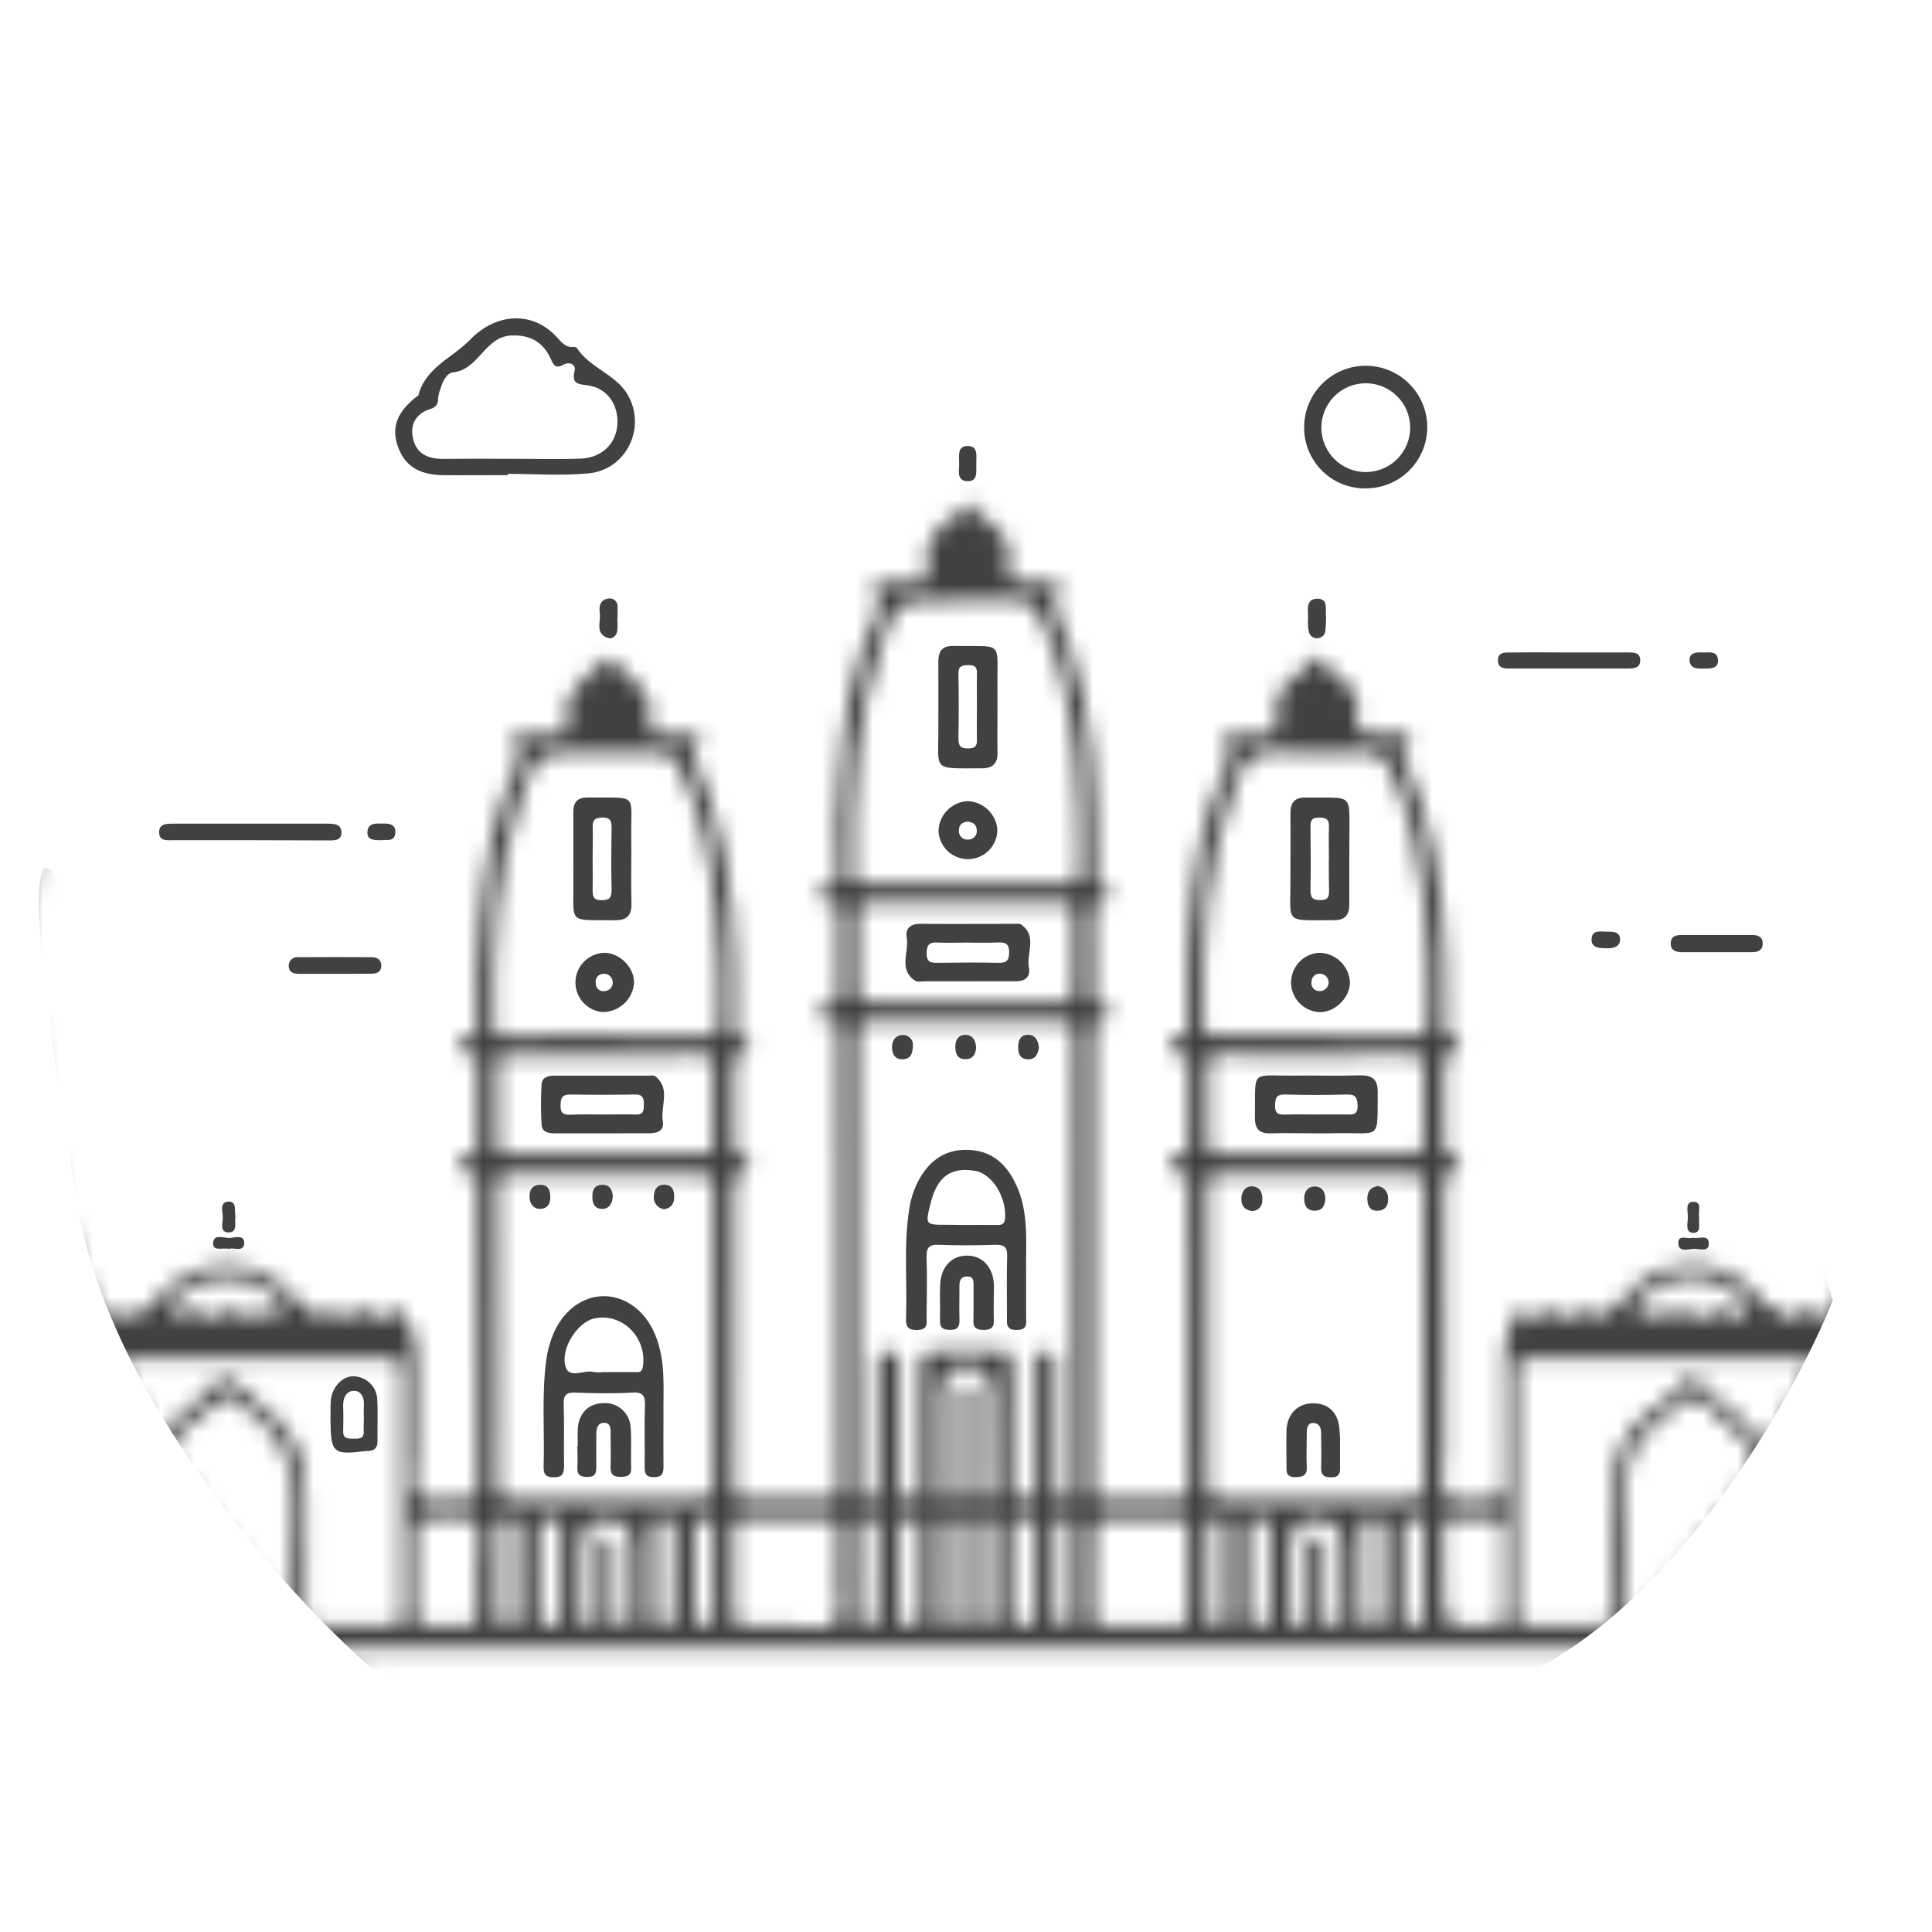 <svg width="114" height="114" viewBox="0 0 114 114" fill="none" xmlns="http://www.w3.org/2000/svg">
<g clip-path="url(#clip0_20_457)">
<path d="M29.967 28.036C28.688 28.036 27.409 28.052 26.13 28.036C24.655 28.015 23.819 27.437 23.439 26.229C23.104 25.162 23.461 24.282 24.589 23.396C24.613 23.376 24.674 23.373 24.678 23.353C25.094 21.677 26.706 21.121 27.758 20.026C29.253 18.489 31.398 18.31 32.849 19.884C33.136 20.194 33.369 20.529 33.858 20.471C33.893 20.468 33.927 20.473 33.96 20.485C33.992 20.498 34.021 20.518 34.045 20.543C34.8 21.706 36.295 22.068 37.011 23.247C38.178 25.181 36.984 27.72 34.723 27.932C33.149 28.081 31.547 27.961 29.958 27.961L29.967 28.036ZM30.119 27.071C31.502 27.071 32.885 27.11 34.266 27.061C35.53 27.013 36.383 26.154 36.433 24.998C36.483 23.841 35.809 22.918 34.736 22.748C34.199 22.66 33.696 22.714 33.904 21.885C34.008 21.469 33.548 21.346 33.269 21.506C32.745 21.81 32.645 21.494 32.477 21.13C32.013 20.144 31.229 19.736 30.135 19.799C28.594 19.89 28.251 21.818 26.722 21.972C26.369 22.007 26.117 22.506 25.994 22.922C25.918 23.114 25.868 23.316 25.847 23.521C25.863 23.658 25.828 23.795 25.747 23.907C25.666 24.018 25.547 24.095 25.412 24.122C24.547 24.397 24.179 25.033 24.372 25.881C24.58 26.805 25.296 27.087 26.18 27.079C27.492 27.062 28.804 27.071 30.119 27.071Z" fill="#414042"/>
<path d="M80.548 28.818C80.071 28.82 79.599 28.727 79.159 28.544C78.719 28.361 78.319 28.092 77.984 27.753C77.65 27.414 77.386 27.011 77.208 26.569C77.031 26.126 76.944 25.653 76.952 25.177C76.957 24.699 77.056 24.228 77.243 23.789C77.43 23.35 77.702 22.953 78.043 22.619C78.383 22.285 78.787 22.021 79.229 21.843C79.672 21.665 80.145 21.576 80.623 21.581C81.1 21.586 81.571 21.685 82.01 21.872C82.449 22.059 82.847 22.331 83.181 22.672C83.515 23.012 83.778 23.416 83.956 23.858C84.134 24.301 84.223 24.774 84.219 25.251C84.204 26.211 83.809 27.125 83.121 27.794C82.433 28.462 81.507 28.83 80.548 28.818ZM77.969 25.262C77.972 25.606 78.044 25.946 78.179 26.262C78.314 26.579 78.51 26.866 78.755 27.107C79.001 27.347 79.292 27.537 79.612 27.666C79.931 27.794 80.272 27.858 80.616 27.855C80.96 27.851 81.301 27.78 81.617 27.645C81.934 27.51 82.221 27.314 82.461 27.068C82.702 26.823 82.892 26.532 83.021 26.212C83.149 25.893 83.213 25.552 83.21 25.208C83.206 24.864 83.135 24.523 83 24.207C82.865 23.89 82.669 23.604 82.423 23.363C82.177 23.122 81.886 22.932 81.567 22.804C81.248 22.675 80.906 22.611 80.562 22.614C80.218 22.618 79.878 22.689 79.562 22.824C79.245 22.959 78.958 23.155 78.717 23.401C78.477 23.647 78.286 23.938 78.158 24.257C78.03 24.576 77.965 24.918 77.969 25.262Z" fill="#414042"/>
<path d="M14.768 49.577C13.246 49.577 11.721 49.577 10.193 49.577C9.856 49.577 9.425 49.644 9.392 49.161C9.355 48.612 9.808 48.602 10.189 48.602C13.239 48.602 16.289 48.602 19.339 48.602C19.737 48.602 20.171 48.639 20.146 49.161C20.119 49.625 19.691 49.59 19.344 49.59L14.768 49.577Z" fill="#414042"/>
<path d="M92.674 38.5H96.085C96.405 38.5 96.754 38.5 96.781 38.916C96.815 39.4 96.44 39.448 96.076 39.448C93.764 39.448 91.451 39.448 89.138 39.448C88.804 39.448 88.384 39.469 88.388 38.963C88.392 38.458 88.804 38.504 89.145 38.502C90.326 38.485 91.509 38.498 92.674 38.5Z" fill="#414042"/>
<path d="M19.759 57.463C19.067 57.463 18.372 57.463 17.68 57.463C17.326 57.463 17.039 57.394 17.039 56.978C17.038 56.908 17.051 56.838 17.079 56.773C17.106 56.709 17.148 56.651 17.2 56.604C17.252 56.557 17.314 56.521 17.381 56.5C17.448 56.479 17.518 56.472 17.588 56.481C19.041 56.471 20.497 56.471 21.956 56.481C22.253 56.481 22.507 56.635 22.498 56.984C22.486 57.4 22.182 57.459 21.841 57.456C21.147 57.459 20.454 57.463 19.759 57.463Z" fill="#414042"/>
<path d="M101.326 56.186H99.265C98.882 56.186 98.558 56.086 98.587 55.623C98.612 55.207 98.932 55.173 99.263 55.173C100.637 55.173 102.011 55.173 103.387 55.173C103.738 55.173 104.011 55.273 104.011 55.672C104.011 56.072 103.73 56.184 103.387 56.186H101.326Z" fill="#414042"/>
<path d="M78.248 36.406C78.247 36.691 78.231 36.975 78.202 37.258C78.185 37.361 78.135 37.455 78.059 37.526C77.984 37.598 77.887 37.642 77.784 37.653C77.663 37.674 77.539 37.648 77.437 37.581C77.334 37.514 77.261 37.411 77.233 37.292C77.18 37.022 77.163 36.746 77.183 36.472C77.195 36.011 77.023 35.347 77.711 35.331C78.435 35.308 78.171 36.004 78.248 36.406Z" fill="#414042"/>
<path d="M36.424 36.508C36.446 36.747 36.446 36.988 36.424 37.227C36.368 37.533 36.137 37.745 35.834 37.63C35.102 37.356 35.465 36.695 35.393 36.194C35.337 35.792 35.393 35.395 35.886 35.32C35.954 35.305 36.024 35.306 36.092 35.322C36.16 35.339 36.222 35.371 36.276 35.416C36.329 35.461 36.371 35.517 36.399 35.581C36.427 35.645 36.44 35.714 36.437 35.784C36.451 36.025 36.437 36.266 36.437 36.508H36.424Z" fill="#414042"/>
<path d="M57.61 27.37C57.585 27.786 57.741 28.41 57.086 28.393C56.431 28.377 56.596 27.77 56.596 27.339C56.596 26.909 56.473 26.299 57.115 26.316C57.758 26.333 57.59 26.948 57.61 27.37Z" fill="#414042"/>
<path d="M94.704 55.953C94.288 55.953 93.872 55.882 93.914 55.389C93.949 54.857 94.436 54.974 94.796 54.974C95.156 54.974 95.642 54.961 95.592 55.485C95.547 55.934 95.102 55.968 94.704 55.953Z" fill="#414042"/>
<path d="M100.594 39.452C100.216 39.452 99.746 39.5 99.698 38.993C99.654 38.523 100.064 38.479 100.43 38.5C100.796 38.521 101.364 38.346 101.372 38.986C101.378 39.452 100.948 39.446 100.594 39.452Z" fill="#414042"/>
<path d="M22.554 49.577C22.111 49.577 21.679 49.6 21.681 49.13C21.681 48.531 22.198 48.594 22.606 48.594C22.964 48.594 23.349 48.627 23.328 49.118C23.294 49.715 22.802 49.519 22.554 49.577Z" fill="#414042"/>
<path d="M13.895 71.757C13.829 72.144 14.043 72.708 13.506 72.72C12.934 72.733 13.148 72.163 13.146 71.832C13.144 71.501 12.938 70.928 13.471 70.903C14.003 70.878 13.816 71.445 13.895 71.757Z" fill="#414042"/>
<path d="M13.494 73.691C13.157 73.604 12.543 73.866 12.574 73.344C12.61 72.768 13.234 73.078 13.602 73.044C13.905 73.015 14.434 72.851 14.409 73.354C14.38 73.916 13.81 73.585 13.494 73.691Z" fill="#414042"/>
<path d="M99.878 73.03C100.215 73.134 100.785 72.803 100.827 73.332C100.872 73.912 100.282 73.687 99.966 73.687C99.65 73.687 99.073 73.92 99.034 73.402C98.996 72.78 99.589 73.153 99.878 73.03Z" fill="#414042"/>
<path d="M100.265 71.826C100.205 72.171 100.427 72.749 99.92 72.745C99.412 72.741 99.591 72.162 99.595 71.819C99.6 71.476 99.41 70.904 99.934 70.913C100.459 70.921 100.184 71.501 100.265 71.826Z" fill="#414042"/>
<path d="M60.547 75.022V77.725C60.547 78.093 60.643 78.461 60.017 78.476C59.343 78.493 59.413 78.106 59.416 77.684C59.416 76.507 59.393 75.332 59.428 74.149C59.447 73.597 59.262 73.431 58.721 73.45C57.614 73.485 56.506 73.498 55.393 73.45C54.769 73.421 54.657 73.672 54.674 74.225C54.711 75.365 54.688 76.513 54.674 77.648C54.674 78.046 54.801 78.47 54.104 78.48C53.48 78.48 53.447 78.185 53.463 77.715C53.538 75.61 53.316 73.5 53.642 71.402C53.719 70.855 53.879 70.322 54.116 69.823C54.705 68.623 55.62 67.837 57.028 67.848C58.436 67.858 59.339 68.609 59.923 69.836C60.73 71.491 60.522 73.269 60.547 75.022ZM56.974 72.281C57.598 72.281 58.222 72.269 58.833 72.281C59.183 72.292 59.297 72.179 59.309 71.813C59.357 70.566 58.519 69.253 57.535 69.087C56.094 68.846 55.296 69.432 54.905 71.021C54.595 72.269 54.595 72.269 55.836 72.269L56.974 72.281Z" fill="#414042"/>
<path d="M58.636 76.76C58.636 77.037 58.636 77.313 58.636 77.592C58.636 78.029 58.767 78.488 58.012 78.474C57.311 78.457 57.451 78.033 57.444 77.642C57.444 77.087 57.444 76.534 57.444 75.978C57.444 75.683 57.511 75.288 57.029 75.319C56.613 75.344 56.6 75.691 56.613 76.014C56.613 76.602 56.594 77.191 56.613 77.779C56.631 78.218 56.584 78.488 56.018 78.472C55.525 78.457 55.452 78.237 55.465 77.833C55.483 77.141 55.442 76.446 55.479 75.754C55.535 74.714 56.19 74.073 57.093 74.09C57.996 74.107 58.603 74.787 58.649 75.82C58.651 76.136 58.634 76.448 58.636 76.76Z" fill="#414042"/>
<path d="M61.303 61.821C61.235 62.196 61.11 62.508 60.68 62.504C60.178 62.504 60.07 62.16 60.079 61.742C60.087 61.324 60.268 61.05 60.669 61.06C61.112 61.071 61.268 61.426 61.303 61.821Z" fill="#414042"/>
<path d="M57.598 61.821C57.571 62.2 57.411 62.487 56.995 62.497C56.51 62.51 56.371 62.202 56.371 61.763C56.371 61.324 56.579 61.069 56.947 61.062C57.373 61.056 57.583 61.385 57.598 61.821Z" fill="#414042"/>
<path d="M53.867 61.568C53.883 62.191 53.715 62.478 53.305 62.503C52.839 62.532 52.64 62.25 52.633 61.8C52.633 61.395 52.842 61.102 53.206 61.075C53.358 61.053 53.514 61.093 53.637 61.185C53.761 61.278 53.844 61.415 53.867 61.568Z" fill="#414042"/>
<path d="M39.149 83.61C39.149 84.579 39.138 85.55 39.149 86.522C39.149 86.925 39.088 87.158 38.591 87.162C38.094 87.166 38.034 86.927 38.038 86.538C38.053 85.359 38.015 84.18 38.055 83.003C38.075 82.412 37.994 82.121 37.289 82.171C36.185 82.238 35.072 82.217 33.962 82.171C33.419 82.153 33.242 82.311 33.261 82.864C33.303 84.076 33.261 85.288 33.282 86.501C33.282 86.979 33.167 87.185 32.643 87.17C32.159 87.158 32.065 86.944 32.078 86.528C32.14 84.448 31.957 82.369 32.227 80.289C32.293 79.776 32.423 79.274 32.616 78.794C33.186 77.368 34.344 76.48 35.634 76.482C36.923 76.484 38.111 77.376 38.67 78.788C39.309 80.346 39.124 81.986 39.149 83.61ZM35.565 80.961C36.189 80.961 36.813 80.961 37.437 80.961C37.66 80.961 37.88 81.021 37.936 80.637C38.196 78.911 36.676 77.409 35.025 77.808C34.093 78.035 33.074 79.53 33.361 80.612C33.579 81.418 34.473 80.788 35.037 80.959C35.212 80.984 35.39 80.984 35.565 80.961Z" fill="#414042"/>
<path d="M34.093 85.332C34.093 84.987 34.074 84.642 34.093 84.292C34.159 83.373 34.733 82.812 35.598 82.793C35.797 82.779 35.996 82.805 36.184 82.869C36.373 82.932 36.547 83.032 36.697 83.163C36.846 83.294 36.969 83.454 37.057 83.632C37.145 83.811 37.197 84.004 37.21 84.203C37.275 84.991 37.21 85.79 37.243 86.58C37.262 87.064 37.035 87.139 36.619 87.145C36.162 87.145 36.012 86.979 36.029 86.538C36.054 85.914 36.029 85.29 36.029 84.679C36.029 84.374 36.072 83.962 35.661 83.953C35.211 83.953 35.184 84.357 35.186 84.719C35.186 85.343 35.176 85.966 35.186 86.58C35.186 86.95 35.105 87.145 34.673 87.147C34.24 87.15 34.036 87.029 34.068 86.565C34.097 86.149 34.068 85.734 34.068 85.318L34.093 85.332Z" fill="#414042"/>
<path d="M32.469 70.611C32.496 71.015 32.3 71.335 31.857 71.331C31.483 71.331 31.258 71.029 31.246 70.647C31.231 70.231 31.402 69.913 31.88 69.91C32.311 69.91 32.467 70.179 32.469 70.611Z" fill="#414042"/>
<path d="M39.19 71.352C39.096 71.339 39.005 71.308 38.923 71.26C38.841 71.211 38.769 71.147 38.713 71.07C38.657 70.993 38.616 70.906 38.595 70.813C38.573 70.72 38.57 70.624 38.587 70.53C38.612 70.154 38.816 69.873 39.252 69.906C39.689 69.94 39.787 70.264 39.783 70.643C39.779 71.021 39.6 71.293 39.19 71.352Z" fill="#414042"/>
<path d="M36.162 70.574C36.139 70.977 35.969 71.308 35.578 71.331C35.11 71.358 34.933 71.021 34.954 70.578C34.954 70.175 35.11 69.906 35.557 69.911C36.004 69.915 36.117 70.218 36.162 70.574Z" fill="#414042"/>
<path d="M79.069 85.482C79.069 85.827 79.069 86.174 79.069 86.522C79.086 86.908 79.05 87.177 78.532 87.17C78.058 87.17 77.942 86.979 77.956 86.546C77.979 85.887 77.956 85.23 77.956 84.571C77.956 84.265 77.852 83.985 77.524 83.966C77.151 83.947 77.108 84.265 77.108 84.552C77.108 85.209 77.077 85.869 77.108 86.526C77.137 87.054 76.9 87.15 76.428 87.162C75.891 87.162 75.906 86.856 75.91 86.49C75.91 85.798 75.891 85.105 75.91 84.411C75.949 83.4 76.607 82.774 77.551 82.803C78.451 82.832 79.007 83.427 79.042 84.436C79.079 84.777 79.069 85.124 79.069 85.482Z" fill="#414042"/>
<path d="M81.261 69.985C81.43 69.996 81.59 70.069 81.708 70.19C81.826 70.312 81.894 70.473 81.9 70.642C81.939 71.058 81.804 71.406 81.323 71.441C80.908 71.47 80.71 71.233 80.683 70.817C80.656 70.401 80.793 70.094 81.261 69.985Z" fill="#414042"/>
<path d="M73.847 71.454C73.371 71.374 73.212 71.063 73.252 70.642C73.291 70.264 73.528 69.969 73.913 70.004C74.356 70.044 74.51 70.389 74.483 70.823C74.488 70.908 74.475 70.993 74.445 71.072C74.414 71.151 74.367 71.222 74.307 71.282C74.247 71.342 74.175 71.388 74.095 71.417C74.016 71.447 73.931 71.459 73.847 71.454Z" fill="#414042"/>
<path d="M78.2 70.736C78.187 71.152 78.015 71.429 77.605 71.439C77.137 71.451 76.954 71.16 76.956 70.711C76.956 70.295 77.179 70.023 77.545 70.01C77.992 69.996 78.2 70.316 78.2 70.736Z" fill="#414042"/>
<path d="M33.831 50.617C33.831 49.717 33.831 48.816 33.831 47.914C33.831 47.304 34.093 47.048 34.715 47.057C37.722 47.1 37.21 46.724 37.248 49.477C37.264 50.758 37.225 52.039 37.26 53.32C37.279 54.05 36.959 54.306 36.266 54.3C33.465 54.271 33.86 54.562 33.833 51.967C33.826 51.517 33.831 51.068 33.831 50.617ZM34.968 50.605C34.968 51.228 34.981 51.852 34.968 52.476C34.968 52.865 34.987 53.127 35.503 53.117C35.958 53.117 36.095 52.969 36.087 52.52C36.06 51.309 36.068 50.097 36.087 48.885C36.087 48.496 36.066 48.236 35.555 48.242C35.097 48.242 34.95 48.396 34.972 48.841C34.991 49.425 34.968 50.016 34.968 50.605Z" fill="#414042"/>
<path d="M37.412 58.018C37.373 58.485 37.158 58.921 36.811 59.236C36.464 59.551 36.01 59.723 35.54 59.717C35.089 59.674 34.671 59.458 34.376 59.113C34.081 58.768 33.931 58.323 33.957 57.87C33.984 57.417 34.186 56.992 34.52 56.685C34.854 56.378 35.295 56.212 35.748 56.223C36.643 56.279 37.447 57.145 37.412 58.018ZM35.54 57.465C35.478 57.474 35.418 57.495 35.364 57.528C35.31 57.562 35.264 57.605 35.227 57.657C35.191 57.709 35.166 57.768 35.154 57.83C35.142 57.892 35.142 57.956 35.156 58.018C35.151 58.086 35.163 58.154 35.189 58.217C35.215 58.28 35.256 58.336 35.308 58.38C35.359 58.425 35.42 58.457 35.486 58.474C35.552 58.49 35.621 58.492 35.688 58.477C35.755 58.474 35.821 58.457 35.882 58.427C35.942 58.397 35.996 58.355 36.039 58.303C36.083 58.252 36.116 58.192 36.135 58.128C36.155 58.063 36.161 57.995 36.154 57.928C36.148 57.857 36.127 57.787 36.092 57.724C36.057 57.66 36.01 57.605 35.952 57.561C35.895 57.517 35.829 57.486 35.759 57.47C35.688 57.453 35.615 57.451 35.545 57.465H35.54Z" fill="#414042"/>
<path d="M79.616 50.708C79.616 51.605 79.616 52.503 79.616 53.399C79.616 53.99 79.35 54.297 78.743 54.295C75.738 54.295 76.156 54.568 76.143 51.929C76.143 50.619 76.158 49.307 76.143 47.997C76.143 47.346 76.389 47.05 77.058 47.061C79.897 47.105 79.618 46.705 79.623 49.467C79.618 49.881 79.616 50.294 79.616 50.708ZM78.416 50.789C78.416 50.134 78.394 49.477 78.416 48.822C78.439 48.369 78.275 48.238 77.83 48.242C77.385 48.246 77.32 48.431 77.327 48.803C77.341 50.051 77.35 51.288 77.327 52.53C77.327 52.989 77.476 53.112 77.919 53.112C78.362 53.112 78.431 52.917 78.421 52.549C78.408 51.962 78.408 51.378 78.408 50.789H78.416Z" fill="#414042"/>
<path d="M79.655 57.945C79.67 58.819 78.846 59.679 77.954 59.721C77.498 59.726 77.058 59.554 76.728 59.24C76.397 58.926 76.202 58.495 76.184 58.04C76.166 57.584 76.326 57.14 76.631 56.801C76.935 56.461 77.36 56.254 77.815 56.223C78.284 56.22 78.736 56.397 79.078 56.718C79.421 57.038 79.627 57.477 79.655 57.945ZM77.9 57.454C77.832 57.449 77.764 57.458 77.701 57.481C77.637 57.504 77.579 57.54 77.53 57.587C77.482 57.635 77.444 57.692 77.419 57.755C77.394 57.818 77.383 57.886 77.386 57.953C77.376 58.021 77.382 58.09 77.402 58.155C77.421 58.221 77.456 58.281 77.502 58.331C77.548 58.382 77.604 58.421 77.667 58.447C77.731 58.474 77.799 58.485 77.867 58.482C77.934 58.484 78.001 58.473 78.065 58.449C78.128 58.425 78.186 58.389 78.235 58.343C78.284 58.297 78.324 58.241 78.352 58.18C78.38 58.118 78.395 58.052 78.397 57.985C78.399 57.917 78.388 57.85 78.364 57.787C78.341 57.724 78.305 57.666 78.258 57.617C78.212 57.567 78.157 57.528 78.095 57.5C78.034 57.472 77.968 57.457 77.9 57.454Z" fill="#414042"/>
<path d="M58.858 41.715C58.858 42.613 58.843 43.511 58.858 44.418C58.872 45.025 58.592 45.314 58.003 45.335H57.899C54.952 45.335 55.385 45.522 55.368 42.992C55.368 41.679 55.378 40.367 55.368 39.055C55.368 38.431 55.576 38.101 56.275 38.113C59.261 38.169 58.825 37.735 58.856 40.584C58.858 40.956 58.858 41.336 58.858 41.715ZM57.647 41.742C57.647 41.087 57.629 40.432 57.647 39.779C57.664 39.363 57.529 39.232 57.117 39.246C56.755 39.259 56.545 39.305 56.553 39.75C56.578 41.024 56.578 42.298 56.553 43.574C56.553 44.025 56.687 44.169 57.14 44.162C57.593 44.156 57.656 43.973 57.645 43.603C57.631 42.983 57.645 42.361 57.643 41.742H57.647Z" fill="#414042"/>
<path d="M57.066 47.273C57.518 47.28 57.952 47.456 58.282 47.766C58.612 48.076 58.815 48.498 58.85 48.949C58.852 49.403 58.677 49.84 58.361 50.166C58.045 50.492 57.614 50.682 57.16 50.694C56.706 50.706 56.266 50.54 55.933 50.232C55.6 49.923 55.401 49.496 55.379 49.043C55.387 48.59 55.565 48.157 55.878 47.83C56.19 47.502 56.614 47.303 57.066 47.273ZM57.09 48.479C56.822 48.513 56.591 48.633 56.583 48.97C56.571 49.047 56.578 49.126 56.602 49.2C56.626 49.274 56.667 49.341 56.721 49.396C56.776 49.451 56.843 49.493 56.917 49.518C56.991 49.542 57.07 49.549 57.147 49.538C57.215 49.538 57.283 49.525 57.346 49.497C57.409 49.47 57.466 49.429 57.512 49.378C57.558 49.327 57.593 49.267 57.614 49.202C57.636 49.137 57.643 49.068 57.635 48.999C57.633 48.675 57.436 48.515 57.09 48.479Z" fill="#414042"/>
<path d="M19.499 83.697C19.524 83.215 19.455 82.703 19.597 82.258C19.805 81.635 20.348 81.138 20.969 81.219C21.303 81.249 21.615 81.396 21.85 81.634C22.086 81.871 22.23 82.185 22.257 82.518C22.311 83.35 22.257 84.182 22.278 85.014C22.278 85.398 22.13 85.596 21.745 85.615C21.711 85.613 21.677 85.613 21.643 85.615C19.624 85.864 19.52 85.771 19.499 83.697ZM21.471 83.697C21.471 83.456 21.456 83.213 21.471 82.972C21.506 82.504 21.344 82.061 20.874 82.069C20.404 82.078 20.231 82.512 20.25 82.988C20.268 83.465 20.26 83.955 20.25 84.444C20.239 84.933 20.562 84.881 20.874 84.889C21.186 84.897 21.498 84.906 21.462 84.429C21.452 84.176 21.471 83.93 21.471 83.689V83.697Z" fill="#414042"/>
<path d="M57.103 57.904H54.608C54.4 57.904 54.142 57.964 53.994 57.866C52.992 57.197 53.655 56.169 53.503 55.315C53.408 54.772 53.74 54.506 54.31 54.51C56.182 54.523 58.054 54.51 59.925 54.51C60.029 54.494 60.135 54.504 60.233 54.539C61.236 55.225 60.547 56.244 60.712 57.099C60.818 57.648 60.481 57.914 59.911 57.904C58.975 57.891 58.039 57.904 57.103 57.904ZM57.189 55.616C56.565 55.616 55.951 55.645 55.334 55.616C54.851 55.587 54.685 55.727 54.676 56.24C54.676 56.816 54.957 56.818 55.377 56.812C56.544 56.795 57.713 56.787 58.879 56.812C59.349 56.825 59.545 56.721 59.547 56.188C59.547 55.614 59.256 55.6 58.838 55.614C58.289 55.637 57.74 55.623 57.195 55.623L57.189 55.616Z" fill="#414042"/>
<path d="M35.528 66.874H32.824C32.429 66.874 31.992 66.862 31.957 66.359C31.909 65.567 31.909 64.772 31.957 63.98C31.984 63.564 32.34 63.466 32.729 63.468C34.6 63.468 36.472 63.468 38.344 63.468C38.446 63.468 38.581 63.441 38.65 63.495C39.604 64.236 38.959 65.271 39.111 66.161C39.205 66.702 38.814 66.872 38.331 66.87L35.528 66.874ZM35.544 65.762C36.202 65.762 36.859 65.743 37.514 65.762C37.984 65.781 37.99 65.508 37.992 65.165C37.995 64.822 37.94 64.577 37.491 64.583C36.212 64.604 34.933 64.608 33.654 64.583C33.18 64.583 33.088 64.772 33.076 65.207C33.061 65.681 33.244 65.795 33.679 65.774C34.299 65.741 34.923 65.762 35.544 65.762Z" fill="#414042"/>
<path d="M77.605 66.874C76.737 66.874 75.87 66.847 75.007 66.874C74.279 66.904 74.034 66.592 74.046 65.885C74.096 63.054 73.732 63.495 76.369 63.466C77.65 63.452 78.934 63.491 80.213 63.452C80.947 63.431 81.302 63.66 81.294 64.444C81.263 67.301 81.523 66.829 78.954 66.866C78.505 66.881 78.054 66.874 77.605 66.874ZM77.617 65.762C78.241 65.762 78.865 65.749 79.472 65.762C79.857 65.775 80.121 65.762 80.107 65.236C80.092 64.764 79.986 64.566 79.47 64.583C78.268 64.618 77.064 64.622 75.862 64.583C75.334 64.564 75.238 64.766 75.238 65.232C75.225 65.741 75.471 65.781 75.862 65.766C76.448 65.745 77.033 65.762 77.617 65.762Z" fill="#414042"/>
<mask id="mask0_20_457" style="mask-type:alpha" maskUnits="userSpaceOnUse" x="-1" y="-1" width="116" height="115">
<path d="M57.075 -0C64.581 0.001 72.011 1.487 78.94 4.37C85.869 7.254 92.16 11.479 97.45 16.802C102.74 22.125 106.926 28.441 109.766 35.388C112.606 42.334 114.045 49.773 113.999 57.277C113.895 88.767 88.263 114.102 56.611 114C25.274 113.9 -0.117 88.214 -0.001 56.708C0.116 25.322 25.682 -0.079 57.075 -0ZM107.197 77.981C107.442 77.704 107.586 77.299 107.933 77.263C108.488 77.209 108.449 76.752 108.557 76.446C112.878 64.705 113.359 52.806 109.665 40.847C101.417 14.138 75.159 -1.949 47.471 2.792C33.475 5.184 22.053 12.15 13.42 23.38C3.271 36.586 -0.03 51.54 2.978 67.881C3.631 71.352 4.664 74.741 6.058 77.987C6.652 76.791 7.143 77.255 7.526 77.817C8.905 77.469 9.51 76.197 10.577 75.49C11.462 74.904 12.508 74.61 13.569 74.647C14.629 74.684 15.652 75.052 16.494 75.698C17.28 76.321 17.769 77.247 18.796 77.631C19.135 77.758 19.235 77.912 19.468 77.567C19.782 77.099 20.121 77.151 20.46 77.567C20.578 77.717 20.718 78.114 20.963 77.725C21.587 76.76 21.984 77.428 22.386 77.933C23.247 77.022 23.602 77.066 24.133 78.128C24.417 78.684 24.564 79.299 24.561 79.923C24.542 81.828 24.549 83.735 24.561 85.639C24.561 86.536 24.253 87.736 24.706 88.245C25.235 88.84 26.464 88.351 27.381 88.453C28.028 88.524 28.192 88.295 28.19 87.655C28.165 81.801 28.173 75.945 28.175 70.089C28.175 69.673 28.271 69.257 27.606 69.245C27.535 69.238 27.467 69.218 27.405 69.184C27.343 69.151 27.288 69.106 27.244 69.052C27.199 68.997 27.165 68.934 27.145 68.867C27.125 68.799 27.118 68.728 27.125 68.658C27.13 68.517 27.188 68.383 27.288 68.282C27.387 68.182 27.521 68.122 27.662 68.116C28.175 68.116 28.182 67.818 28.18 67.438C28.167 65.913 28.18 64.389 28.18 62.863C28.18 62.543 28.215 62.222 27.728 62.239C27.65 62.249 27.57 62.241 27.495 62.216C27.42 62.191 27.352 62.15 27.295 62.096C27.238 62.041 27.193 61.975 27.165 61.901C27.137 61.827 27.125 61.748 27.131 61.669C27.13 61.599 27.142 61.529 27.169 61.463C27.195 61.398 27.234 61.338 27.284 61.288C27.333 61.238 27.393 61.199 27.458 61.173C27.523 61.146 27.593 61.133 27.664 61.135C28.18 61.135 28.175 60.817 28.155 60.44C28.072 58.397 28.128 56.351 28.323 54.316C28.596 51.103 29.088 47.936 30.561 45.008C30.694 44.744 30.848 44.592 30.471 44.274C29.929 43.821 30.218 43.39 30.856 43.328C31.513 43.274 32.173 43.274 32.83 43.328C33.398 43.365 33.626 43.127 33.512 42.613C33.075 40.629 34.806 39.98 35.785 38.87C35.86 38.784 35.925 38.757 36.012 38.87C36.971 39.997 38.715 40.631 38.3 42.613C38.187 43.133 38.426 43.361 38.988 43.318C39.576 43.282 40.166 43.282 40.754 43.318C41.234 43.34 41.575 43.781 41.238 44.05C40.514 44.63 41.091 45.044 41.249 45.505C41.425 46.025 41.679 46.52 41.856 47.042C43.289 51.307 43.459 55.722 43.411 60.162C43.411 60.578 43.187 60.993 43.84 61.251C44.379 61.47 44.304 62.083 43.734 62.218C43.202 62.347 43.297 62.634 43.297 62.963C43.297 64.383 43.297 65.803 43.297 67.224C43.297 67.652 43.222 68.014 43.842 68.236C44.374 68.425 44.306 69.037 43.744 69.224C43.276 69.38 43.295 69.64 43.295 69.985C43.295 75.91 43.308 81.838 43.281 87.759C43.281 88.405 43.532 88.478 44.071 88.468C45.56 88.436 47.053 88.407 48.54 88.468C49.337 88.505 49.505 88.26 49.503 87.488C49.474 78.721 49.484 69.956 49.482 61.191C49.482 60.775 49.64 60.255 48.885 60.278C48.815 60.276 48.745 60.259 48.682 60.228C48.618 60.197 48.562 60.154 48.516 60.1C48.471 60.046 48.437 59.983 48.417 59.915C48.397 59.847 48.392 59.776 48.401 59.706C48.415 59.407 48.609 59.136 48.912 59.155C49.482 59.188 49.497 58.881 49.493 58.45C49.474 56.959 49.47 55.47 49.493 53.979C49.493 53.536 49.466 53.258 48.908 53.289C48.605 53.306 48.419 53.037 48.405 52.734C48.398 52.664 48.404 52.593 48.425 52.526C48.446 52.458 48.48 52.396 48.526 52.343C48.572 52.289 48.628 52.245 48.691 52.214C48.755 52.183 48.823 52.165 48.894 52.162C49.31 52.126 49.518 52.043 49.457 51.553C49.249 49.612 49.422 47.672 49.553 45.74C49.778 42.384 50.287 39.075 51.826 36.023C51.986 35.707 51.999 35.607 51.701 35.295C51.204 34.796 51.506 34.407 52.163 34.365C52.751 34.321 53.341 34.321 53.929 34.365C54.586 34.424 54.829 34.157 54.725 33.534C54.49 32.142 55.141 31.2 56.275 30.527C56.643 30.319 56.859 29.969 57.179 29.605C57.35 30.146 57.774 30.396 58.18 30.664C59.149 31.304 59.731 32.147 59.523 33.367C59.382 34.199 59.748 34.407 60.498 34.313C60.982 34.255 61.471 34.255 61.954 34.313C62.474 34.38 62.917 34.756 62.414 35.195C61.942 35.611 62.16 35.819 62.333 36.185C62.613 36.777 62.861 37.384 63.077 38.002C64.533 42.261 64.706 46.678 64.679 51.118C64.679 51.571 64.494 52.047 65.157 52.299C65.534 52.44 65.538 53.031 65.195 53.131C64.254 53.395 64.546 54.085 64.533 54.666C64.51 55.844 64.523 57.022 64.533 58.201C64.533 58.65 64.392 59.091 65.109 59.276C65.21 59.306 65.299 59.369 65.361 59.455C65.422 59.541 65.454 59.645 65.451 59.751C65.447 59.856 65.409 59.958 65.342 60.04C65.275 60.121 65.183 60.179 65.08 60.203C64.429 60.386 64.531 60.788 64.531 61.218V70.576C64.531 76.224 64.548 81.871 64.51 87.519C64.51 88.305 64.706 88.524 65.484 88.482C66.763 88.414 68.048 88.424 69.329 88.482C69.986 88.509 70.128 88.297 70.126 87.667C70.101 81.811 70.111 75.955 70.109 70.102C70.109 69.707 70.248 69.243 69.549 69.27C69.263 69.284 69.057 69.043 69.05 68.712C69.044 68.382 69.24 68.122 69.527 68.138C70.196 68.174 70.113 67.754 70.113 67.338C70.113 65.882 70.113 64.427 70.113 62.971C70.113 62.576 70.169 62.195 69.562 62.254C69.231 62.287 69.065 62.046 69.044 61.73C69.023 61.413 69.204 61.158 69.518 61.166C70.178 61.181 70.086 60.765 70.088 60.334C70.088 58.569 70.03 56.799 70.153 55.038C70.392 51.582 70.872 48.163 72.44 45.002C72.555 44.775 72.819 44.555 72.382 44.339C72.095 44.197 72.081 43.902 72.216 43.617C72.351 43.332 72.65 43.324 72.929 43.324C73.448 43.295 73.968 43.295 74.487 43.324C75.213 43.405 75.418 43.087 75.319 42.436C75.129 41.219 75.676 40.356 76.664 39.733C77.081 39.451 77.444 39.099 77.74 38.693C77.987 39.269 78.482 39.535 78.933 39.857C79.514 40.249 79.931 40.842 80.104 41.521C80.252 42.099 79.709 42.908 80.368 43.226C80.874 43.469 81.591 43.276 82.215 43.28C82.388 43.269 82.562 43.277 82.733 43.303C83.209 43.42 83.448 43.871 83.086 44.114C82.427 44.555 82.878 44.89 83.024 45.266C83.292 45.975 83.627 46.661 83.856 47.381C85.17 51.528 85.358 55.805 85.301 60.108C85.301 60.553 85.11 61.043 85.807 61.266C86.196 61.389 86.175 62 85.834 62.098C84.917 62.343 85.21 63.011 85.189 63.568C85.164 64.745 85.177 65.922 85.189 67.103C85.189 67.558 85.06 68.005 85.74 68.232C85.845 68.258 85.939 68.319 86.005 68.404C86.071 68.49 86.106 68.596 86.104 68.704C86.102 68.813 86.062 68.917 85.993 69C85.923 69.083 85.828 69.14 85.721 69.162C85.097 69.37 85.189 69.771 85.189 70.201C85.189 75.363 85.189 80.525 85.189 85.689C85.189 86.579 84.811 87.754 85.345 88.289C85.879 88.823 87.061 88.372 87.951 88.461C88.641 88.53 88.816 88.278 88.804 87.607C88.764 85.147 88.789 82.687 88.789 80.227C88.789 79.567 88.81 78.91 89.068 78.288C89.565 77.087 89.972 77.014 90.823 77.979C91.588 77.035 91.588 77.035 92.505 77.991C93.011 76.87 93.581 77.259 93.961 77.771C95.355 77.536 95.864 76.346 96.798 75.65C98.944 74.05 102.205 74.402 103.748 76.581C104.241 77.276 105.167 77.128 105.491 77.889C105.572 78.076 105.664 77.889 105.699 77.833C106.275 76.808 106.749 77.33 107.19 77.977L107.197 77.981ZM94.621 97.174H19.378C40.369 117.059 73.749 116.973 94.614 97.17L94.621 97.174ZM50.599 74.315C50.599 78.751 50.599 83.182 50.599 87.609C50.599 88.089 50.557 88.463 51.267 88.457C51.976 88.451 51.818 88.008 51.82 87.626C51.82 85.269 51.82 82.912 51.82 80.555C51.82 80.123 51.766 79.748 52.425 79.746C53.084 79.744 53.049 80.106 53.049 80.545C53.049 82.901 53.049 85.255 53.049 87.615C53.049 88.087 52.991 88.457 53.708 88.457C54.426 88.457 54.332 88.027 54.332 87.588C54.332 85.232 54.349 82.878 54.32 80.518C54.32 79.933 54.48 79.725 55.077 79.74C56.358 79.769 57.643 79.779 58.92 79.707C59.656 79.665 59.762 79.958 59.752 80.595C59.721 82.915 59.752 85.234 59.735 87.555C59.735 88.064 59.677 88.47 60.449 88.451C61.17 88.432 61.1 88.035 61.1 87.584C61.1 85.263 61.1 82.943 61.1 80.624C61.1 80.254 60.912 79.777 61.628 79.748C62.387 79.717 62.252 80.195 62.252 80.63C62.252 82.949 62.252 85.269 62.252 87.59C62.252 87.96 62.065 88.422 62.786 88.441C63.508 88.459 63.358 88.012 63.358 87.609C63.358 78.779 63.358 69.95 63.377 61.12C63.377 60.405 63.154 60.27 62.497 60.274C58.827 60.305 55.156 60.311 51.485 60.274C50.726 60.274 50.589 60.517 50.593 61.212C50.616 65.589 50.601 69.952 50.599 74.315ZM29.363 78.765C29.363 81.709 29.386 84.652 29.346 87.594C29.346 88.287 29.54 88.455 30.212 88.449C33.882 88.416 37.552 88.416 41.224 88.449C41.873 88.449 42.101 88.32 42.099 87.617C42.067 81.765 42.067 75.914 42.099 70.062C42.099 69.405 41.912 69.263 41.288 69.268C37.582 69.299 33.876 69.305 30.172 69.268C29.436 69.268 29.34 69.534 29.353 70.156C29.378 73.017 29.363 75.891 29.363 78.765ZM83.999 78.879C83.999 75.968 83.985 73.056 84.012 70.145C84.012 69.521 83.941 69.239 83.197 69.247C79.491 69.288 75.784 69.278 72.081 69.247C71.477 69.247 71.249 69.345 71.249 70.025C71.278 75.878 71.278 81.73 71.249 87.582C71.249 88.272 71.444 88.441 72.114 88.434C75.784 88.401 79.455 88.395 83.126 88.434C83.908 88.434 84.014 88.164 84.008 87.484C83.981 84.629 83.999 81.753 83.999 78.879ZM35.75 61.099C37.688 61.099 39.626 61.064 41.573 61.118C42.278 61.137 42.44 60.91 42.455 60.249C42.518 58.069 42.438 55.887 42.216 53.717C41.906 50.795 41.425 47.907 40.051 45.245C39.73 44.621 39.381 44.322 38.626 44.366C37.212 44.447 35.789 44.401 34.371 44.405C31.732 44.405 31.703 44.405 30.806 46.901C29.211 51.34 29.072 55.961 29.143 60.609C29.143 61.162 29.477 61.102 29.829 61.102C31.8 61.097 33.773 61.097 35.746 61.099H35.75ZM77.64 61.099C79.58 61.099 81.52 61.072 83.463 61.114C84.108 61.129 84.274 60.937 84.274 60.303C84.274 57.912 84.324 55.52 84.024 53.143C83.681 50.396 83.192 47.685 81.891 45.187C81.591 44.607 81.231 44.337 80.524 44.355C78.86 44.428 77.197 44.511 75.533 44.355C74.087 44.226 73.453 44.84 72.962 46.083C71.128 50.729 70.93 55.576 71.018 60.471C71.028 61.085 71.349 61.095 71.814 61.095C73.755 61.087 75.703 61.099 77.635 61.099H77.64ZM57.061 52.108C58.897 52.108 60.736 52.064 62.57 52.126C63.402 52.156 63.701 52.004 63.681 51.087C63.633 48.905 63.693 46.72 63.433 44.551C63.088 41.662 62.614 38.807 61.239 36.183C60.946 35.626 60.615 35.386 59.954 35.411C58.535 35.468 57.113 35.432 55.692 35.436C52.931 35.447 52.906 35.436 51.999 38.048C50.485 42.398 50.306 46.917 50.36 51.465C50.36 52.07 50.655 52.118 51.136 52.114C53.105 52.097 55.081 52.108 57.057 52.108H57.061ZM107.014 80.127C101.253 80.127 95.654 80.127 90.056 80.127C89.565 80.127 89.492 80.335 89.492 80.751C89.502 85.593 89.502 90.437 89.492 95.282C89.492 95.777 89.635 95.945 90.139 95.935C91.522 95.906 92.909 95.889 94.298 95.935C94.976 95.96 95.161 95.765 95.163 95.08C95.174 92.377 95.028 89.684 95.253 86.987C95.297 86.331 95.477 85.691 95.78 85.106C96.083 84.523 96.503 84.007 97.014 83.593C97.832 82.907 98.776 82.362 99.437 81.493C99.645 81.227 99.924 81.15 100.132 81.424C101.29 82.955 103.376 83.558 104.083 85.633C105.161 83.854 106.137 82.015 107.009 80.127H107.014ZM6.979 80.112C7.78 81.776 8.501 83.306 9.475 84.789C10.059 83.978 10.762 83.425 11.473 82.87C12.12 82.362 12.721 81.337 13.324 81.358C13.994 81.381 14.587 82.398 15.294 82.849C17.334 84.163 18.101 86.062 18.068 88.405C18.035 90.585 18.087 92.772 18.045 94.943C18.031 95.659 18.124 96 18.975 95.943C20.291 95.873 21.61 95.873 22.926 95.943C23.598 95.972 23.719 95.736 23.717 95.112C23.692 90.406 23.692 85.701 23.717 80.996C23.717 80.243 23.484 80.094 22.783 80.1C18.734 80.131 14.686 80.114 10.637 80.114L6.979 80.112ZM95.914 95.987C98.46 93.442 100.755 90.656 102.765 87.669C103.667 86.332 103.597 85.631 102.436 84.473C102.193 84.232 101.906 84.034 101.638 83.816C101.051 83.338 100.456 82.472 99.88 82.485C99.256 82.497 98.647 83.346 98.008 83.781C96.553 84.754 95.95 86.159 95.929 87.84C95.893 90.472 95.912 93.094 95.912 95.987H95.914ZM57.061 53.297C55.16 53.297 53.257 53.318 51.354 53.287C50.79 53.276 50.566 53.399 50.587 54.019C50.63 55.474 50.626 56.93 50.587 58.375C50.572 58.96 50.747 59.134 51.34 59.13C55.108 59.105 58.878 59.105 62.649 59.13C63.173 59.13 63.379 59.008 63.364 58.444C63.328 56.959 63.328 55.472 63.364 53.983C63.377 53.434 63.204 53.281 62.664 53.289C60.798 53.316 58.928 53.297 57.061 53.297ZM17.274 95.159C17.274 93.3 17.147 91.674 17.299 90.077C17.604 86.908 16.772 84.352 13.861 82.724C13.749 82.643 13.648 82.548 13.559 82.441C13.538 82.414 13.511 82.393 13.48 82.378C13.449 82.363 13.415 82.355 13.38 82.355C13.346 82.355 13.312 82.363 13.281 82.378C13.25 82.393 13.223 82.414 13.201 82.441C12.309 83.406 11.039 83.939 10.263 85.037C10.128 85.19 10.052 85.386 10.046 85.591C10.041 85.795 10.107 85.995 10.234 86.155C12.276 89.383 14.634 92.399 17.274 95.159ZM35.796 62.241C33.893 62.241 31.992 62.252 30.089 62.241C29.602 62.241 29.332 62.297 29.349 62.898C29.39 64.418 29.371 65.941 29.349 67.461C29.349 67.858 29.378 68.095 29.885 68.084C33.758 68.066 37.63 68.066 41.502 68.084C41.962 68.084 42.087 67.931 42.081 67.49C42.058 65.97 42.049 64.447 42.081 62.927C42.093 62.38 41.927 62.222 41.384 62.231C39.529 62.26 37.661 62.241 35.796 62.241ZM77.725 62.241C75.822 62.241 73.919 62.262 72.018 62.229C71.442 62.218 71.242 62.37 71.259 62.971C71.303 64.427 71.299 65.882 71.259 67.328C71.242 67.899 71.382 68.093 71.989 68.089C75.76 68.062 79.53 68.062 83.299 68.089C83.935 68.089 84.02 67.841 84.008 67.303C83.977 65.922 83.96 64.537 84.008 63.156C84.037 62.447 83.864 62.197 83.109 62.222C81.319 62.281 79.522 62.241 77.725 62.241ZM49.399 92.81H49.47C49.47 92.015 49.432 91.217 49.482 90.424C49.52 89.801 49.353 89.572 48.688 89.593C47.132 89.641 45.568 89.634 44.017 89.593C43.424 89.578 43.254 89.759 43.266 90.345C43.303 91.972 43.31 93.598 43.266 95.224C43.247 95.86 43.501 95.964 44.048 95.935C44.807 95.896 45.57 95.956 46.336 95.918C47.359 95.869 48.729 96.376 49.306 95.71C49.79 95.137 49.399 93.799 49.399 92.803V92.81ZM64.506 92.754C64.506 93.617 64.527 94.48 64.506 95.34C64.49 95.79 64.635 95.943 65.091 95.935C66.573 95.912 68.058 95.91 69.541 95.935C70.024 95.935 70.107 95.742 70.101 95.311C70.084 93.621 70.078 91.93 70.101 90.242C70.101 89.749 69.97 89.574 69.464 89.591C68.395 89.624 67.326 89.591 66.255 89.591C64.51 89.591 64.51 89.591 64.51 91.285L64.506 92.754ZM85.152 92.708V93.124C85.152 96.083 85.152 96.064 88.101 95.945C88.687 95.923 88.779 95.706 88.77 95.203C88.745 93.575 88.741 91.945 88.77 90.316C88.77 89.799 88.679 89.559 88.097 89.597C87.335 89.647 86.57 89.647 85.809 89.597C85.22 89.557 85.11 89.805 85.137 90.32C85.183 91.106 85.152 91.905 85.152 92.701V92.708ZM28.167 92.845C28.167 92.708 28.167 92.568 28.167 92.429C28.101 91.512 28.583 90.256 27.959 89.767C27.387 89.306 26.179 89.663 25.256 89.597C24.632 89.551 24.519 89.805 24.53 90.356C24.563 91.98 24.561 93.604 24.53 95.228C24.519 95.746 24.63 95.975 25.204 95.937C25.965 95.889 26.73 95.889 27.491 95.937C28.057 95.973 28.198 95.754 28.173 95.228C28.14 94.423 28.169 93.633 28.169 92.839L28.167 92.845ZM55.507 84.91C55.507 85.843 55.507 86.781 55.507 87.709C55.507 88.075 55.403 88.453 56.033 88.459C56.663 88.466 56.582 88.116 56.58 87.729C56.58 86.037 56.58 84.344 56.58 82.651C56.58 82.302 56.42 81.776 56.982 81.751C57.635 81.722 57.462 82.3 57.464 82.67C57.481 84.397 57.481 86.125 57.464 87.852C57.464 88.297 57.602 88.461 58.057 88.451C58.473 88.451 58.587 88.287 58.585 87.896C58.569 85.962 58.604 84.026 58.554 82.092C58.545 81.689 58.38 81.305 58.093 81.022C57.806 80.739 57.42 80.579 57.017 80.576C56.185 80.576 55.534 81.26 55.509 82.215C55.493 83.107 55.511 84.005 55.509 84.903L55.507 84.91ZM34.273 93.217C34.273 93.91 34.273 94.6 34.273 95.297C34.273 95.675 34.273 95.952 34.801 95.948C35.294 95.948 35.363 95.74 35.359 95.324C35.34 94.043 35.346 92.764 35.359 91.483C35.359 91.159 35.263 90.718 35.798 90.72C36.332 90.722 36.226 91.167 36.228 91.489C36.241 92.768 36.247 94.049 36.228 95.328C36.228 95.744 36.303 95.952 36.79 95.952C37.276 95.952 37.341 95.713 37.337 95.313C37.324 93.966 37.353 92.61 37.322 91.267C37.297 90.152 36.758 89.624 35.754 89.645C34.801 89.661 34.319 90.177 34.298 91.254C34.261 91.897 34.277 92.552 34.275 93.211L34.273 93.217ZM76.119 93.176C76.119 93.866 76.132 94.556 76.119 95.255C76.119 95.671 76.097 95.977 76.689 95.958C77.238 95.943 77.184 95.629 77.182 95.282C77.182 94.178 77.151 93.072 77.197 91.969C77.215 91.522 76.889 90.722 77.681 90.751C78.411 90.78 78.097 91.564 78.126 92.024C78.166 93.161 78.153 94.311 78.126 95.44C78.126 95.869 78.311 95.966 78.688 95.948C78.979 95.931 79.237 95.948 79.233 95.532C79.216 94.014 79.272 92.492 79.193 90.978C79.145 90.092 78.428 89.603 77.529 89.651C76.631 89.699 76.144 90.243 76.115 91.217C76.119 91.853 76.13 92.508 76.119 93.176ZM96.378 77.126C96.499 77.173 96.612 77.239 96.713 77.322C97.095 77.771 97.422 78.052 97.906 77.378C98.177 76.997 98.429 77.394 98.651 77.586C98.795 77.71 98.911 78.157 99.163 77.762C99.787 76.802 100.173 77.407 100.618 77.995C101.157 77.08 101.715 76.974 102.22 77.995C102.551 77.629 102.788 77.282 103.183 77.112C101.284 74.83 98.343 74.835 96.386 77.116L96.378 77.126ZM14.202 77.995C14.664 77.311 15.019 76.912 15.703 77.746C16.049 78.162 16.211 77.33 16.593 77.197C17.009 77.062 16.593 76.856 16.498 76.739C15.273 75.365 13.062 75.022 11.363 75.918C10.835 76.197 10.294 76.515 10.08 77.058C10.026 77.191 10.662 77.596 10.991 77.889C11.477 76.916 12.031 77.132 12.596 77.991C13.129 76.933 13.669 77.085 14.202 77.995ZM81.656 92.76C81.656 91.928 81.616 91.096 81.668 90.264C81.706 89.678 81.46 89.58 80.948 89.584C80.474 89.584 80.285 89.695 80.295 90.208C80.329 91.904 80.329 93.599 80.295 95.293C80.295 95.812 80.472 95.916 80.951 95.916C81.487 95.927 81.697 95.787 81.666 95.222C81.622 94.423 81.656 93.591 81.656 92.76ZM61.077 92.76C61.077 91.928 61.039 91.096 61.089 90.264C61.124 89.686 60.898 89.566 60.376 89.578C59.916 89.578 59.698 89.657 59.708 90.202C59.744 91.899 59.744 93.595 59.708 95.29C59.708 95.804 59.868 95.933 60.359 95.933C60.85 95.933 61.124 95.841 61.089 95.251C61.041 94.423 61.077 93.591 61.077 92.76ZM57.479 92.704C57.479 93.571 57.493 94.436 57.479 95.301C57.468 95.717 57.558 95.925 58.044 95.925C58.531 95.925 58.602 95.692 58.598 95.286C58.585 93.591 58.579 91.893 58.598 90.198C58.598 89.765 58.508 89.574 58.032 89.574C57.556 89.574 57.464 89.782 57.477 90.198C57.498 91.048 57.479 91.88 57.479 92.71V92.704ZM63.352 92.76C63.352 91.899 63.327 91.038 63.352 90.179C63.371 89.724 63.225 89.57 62.772 89.586C62.395 89.601 62.216 89.682 62.221 90.111C62.241 91.866 62.237 93.623 62.221 95.378C62.221 95.771 62.337 95.921 62.749 95.927C63.161 95.933 63.373 95.8 63.35 95.343C63.333 94.49 63.352 93.627 63.352 92.76ZM82.814 92.62C82.814 93.452 82.814 94.284 82.814 95.116C82.814 95.513 82.685 95.937 83.382 95.948C84.026 95.948 84.006 95.617 84.006 95.168C83.993 93.542 83.993 91.916 84.006 90.291C84.006 89.876 84.006 89.595 83.432 89.582C82.789 89.57 82.795 89.888 82.808 90.347C82.833 91.096 82.816 91.865 82.814 92.627V92.62ZM51.826 92.72C51.826 91.857 51.797 90.994 51.826 90.133C51.851 89.626 51.606 89.588 51.202 89.584C50.799 89.58 50.578 89.647 50.578 90.144C50.607 91.867 50.607 93.591 50.578 95.317C50.578 95.869 50.824 95.91 51.265 95.929C51.77 95.952 51.822 95.721 51.814 95.305C51.805 94.452 51.818 93.591 51.818 92.727L51.826 92.72ZM30.598 92.699C30.598 91.868 30.569 91.036 30.609 90.204C30.634 89.686 30.432 89.566 29.954 89.58C29.511 89.58 29.357 89.717 29.363 90.175C29.387 91.901 29.387 93.628 29.363 95.355C29.363 95.831 29.552 95.908 29.972 95.929C30.48 95.954 30.63 95.785 30.609 95.286C30.573 94.434 30.59 93.569 30.59 92.706L30.598 92.699ZM31.817 92.699C31.817 93.531 31.832 94.363 31.817 95.195C31.817 95.656 31.817 95.96 32.441 95.956C33.034 95.956 33.109 95.717 33.1 95.226C33.08 93.602 33.086 91.978 33.1 90.356C33.1 89.903 33.1 89.591 32.476 89.593C31.882 89.593 31.805 89.838 31.821 90.327C31.821 91.106 31.809 91.901 31.809 92.695L31.817 92.699ZM39.776 92.808C39.776 91.945 39.743 91.079 39.789 90.219C39.816 89.686 39.602 89.595 39.129 89.595C38.657 89.595 38.48 89.749 38.489 90.243C38.516 91.907 38.512 93.571 38.489 95.218C38.489 95.706 38.553 95.95 39.148 95.952C39.743 95.954 39.797 95.661 39.772 95.193C39.751 94.392 39.768 93.591 39.768 92.803L39.776 92.808ZM53.043 92.699C53.043 93.531 53.057 94.363 53.043 95.195C53.043 95.652 53.043 95.962 53.667 95.956C54.251 95.956 54.338 95.725 54.332 95.228C54.307 93.604 54.313 91.982 54.332 90.358C54.332 89.9 54.332 89.588 53.708 89.595C53.126 89.595 53.026 89.826 53.045 90.325C53.057 91.106 53.034 91.901 53.034 92.695L53.043 92.699ZM74.936 92.81C74.936 91.945 74.903 91.077 74.948 90.216C74.975 89.676 74.74 89.593 74.281 89.593C73.821 89.593 73.626 89.73 73.634 90.237C73.665 91.901 73.659 93.564 73.634 95.218C73.634 95.713 73.705 95.948 74.295 95.948C74.886 95.948 74.955 95.673 74.94 95.195C74.911 94.396 74.93 93.591 74.928 92.805L74.936 92.81ZM42.087 92.701C42.087 91.87 42.068 91.038 42.087 90.206C42.099 89.778 41.993 89.595 41.515 89.582C41.003 89.582 40.974 89.84 40.978 90.231C40.978 91.928 40.995 93.625 40.978 95.322C40.978 95.756 41.076 95.929 41.55 95.931C42.064 95.931 42.095 95.677 42.089 95.288C42.07 94.423 42.081 93.562 42.078 92.697L42.087 92.701ZM55.52 92.701C55.52 93.564 55.52 94.427 55.52 95.29C55.52 95.661 55.52 95.945 56.04 95.943C56.526 95.943 56.603 95.748 56.599 95.32C56.582 93.629 56.599 91.936 56.599 90.246C56.599 89.871 56.599 89.588 56.079 89.588C55.59 89.588 55.509 89.796 55.522 90.212C55.53 91.036 55.511 91.865 55.511 92.695L55.52 92.701ZM72.434 92.774C72.434 91.913 72.417 91.052 72.434 90.194C72.447 89.778 72.343 89.57 71.866 89.595C71.432 89.609 71.261 89.717 71.265 90.179C71.288 91.899 71.284 93.621 71.265 95.343C71.265 95.777 71.384 95.943 71.846 95.941C72.307 95.939 72.453 95.812 72.436 95.357C72.407 94.49 72.428 93.629 72.426 92.76L72.434 92.774Z" fill="#414042"/>
</mask>
<g mask="url(#mask0_20_457)">
<path d="M74.015 83.267C74.05 81.761 73.857 80.048 74.639 78.451C75.219 77.261 76.155 76.515 77.474 76.5C78.834 76.484 79.834 77.218 80.398 78.461C80.632 78.961 80.797 79.491 80.888 80.035C81.223 82.202 81.019 84.39 81.082 86.569C81.094 87.043 80.874 87.143 80.458 87.154C79.986 87.164 79.867 86.979 79.876 86.542C79.896 85.294 79.861 84.047 79.892 82.799C79.905 82.3 79.751 82.142 79.25 82.157C78.143 82.19 77.033 82.2 75.922 82.157C75.298 82.129 75.072 82.279 75.105 82.947C75.165 84.122 75.105 85.303 75.13 86.482C75.13 86.948 75.036 87.168 74.506 87.162C73.975 87.156 74.019 86.804 74.017 86.465C74.013 85.457 74.015 84.452 74.015 83.267ZM77.534 80.961H78.366C80.098 80.961 80.102 80.938 79.532 79.278C79.191 78.282 78.57 77.709 77.48 77.725C76.39 77.742 75.856 78.199 75.465 79.447C75.003 80.921 75.03 80.961 76.504 80.961H77.534Z" fill="#414042"/>
<path d="M90.886 83.666C90.969 83.175 90.695 82.553 91.065 82.027C91.385 81.572 91.841 81.073 92.398 81.239C93.043 81.431 93.646 81.849 93.623 82.714C93.602 83.439 93.598 84.169 93.623 84.893C93.646 85.417 93.461 85.621 92.922 85.662C90.886 85.82 90.886 85.837 90.886 83.666ZM92.849 83.643C92.849 83.404 92.835 83.165 92.849 82.926C92.878 82.489 92.67 82.094 92.288 82.077C91.834 82.065 91.641 82.479 91.664 82.951C91.687 83.423 91.691 83.909 91.664 84.386C91.633 84.922 91.974 84.866 92.327 84.887C92.729 84.907 92.893 84.766 92.858 84.363C92.826 84.126 92.843 83.884 92.845 83.643H92.849Z" fill="#414042"/>
<path d="M30.26 33.792L8.422 40.342C12.305 41.832 20.422 44.896 21.837 45.229C23.251 45.562 24.852 46.684 25.476 47.204C25.546 51.675 25.642 60.867 25.476 61.865C25.268 63.112 21.837 66.856 20.069 66.856C18.301 66.856 3.223 50.428 2.599 51.259C1.975 52.091 2.183 56.874 4.575 71.118C6.488 82.514 16.88 94.028 21.837 98.36C29.081 100.439 44.734 104.598 49.393 104.598C55.216 104.598 79.861 104.39 90.883 98.36C99.701 93.535 106.065 81.932 108.145 76.733L105.753 68.623L94.107 66.856L88.076 64.464C88.145 61.241 88.242 54.483 88.076 53.235C87.909 51.987 85.095 43.08 83.708 38.782L79.861 33.792C76.499 31.989 69.546 28.343 68.63 28.177C67.715 28.011 60.623 25.127 57.192 23.706L30.26 33.792Z" fill="#414042"/>
</g>
</g>
<defs>
<clipPath id="clip0_20_457">
<rect width="114" height="114" fill="white"/>
</clipPath>
</defs>
</svg>
